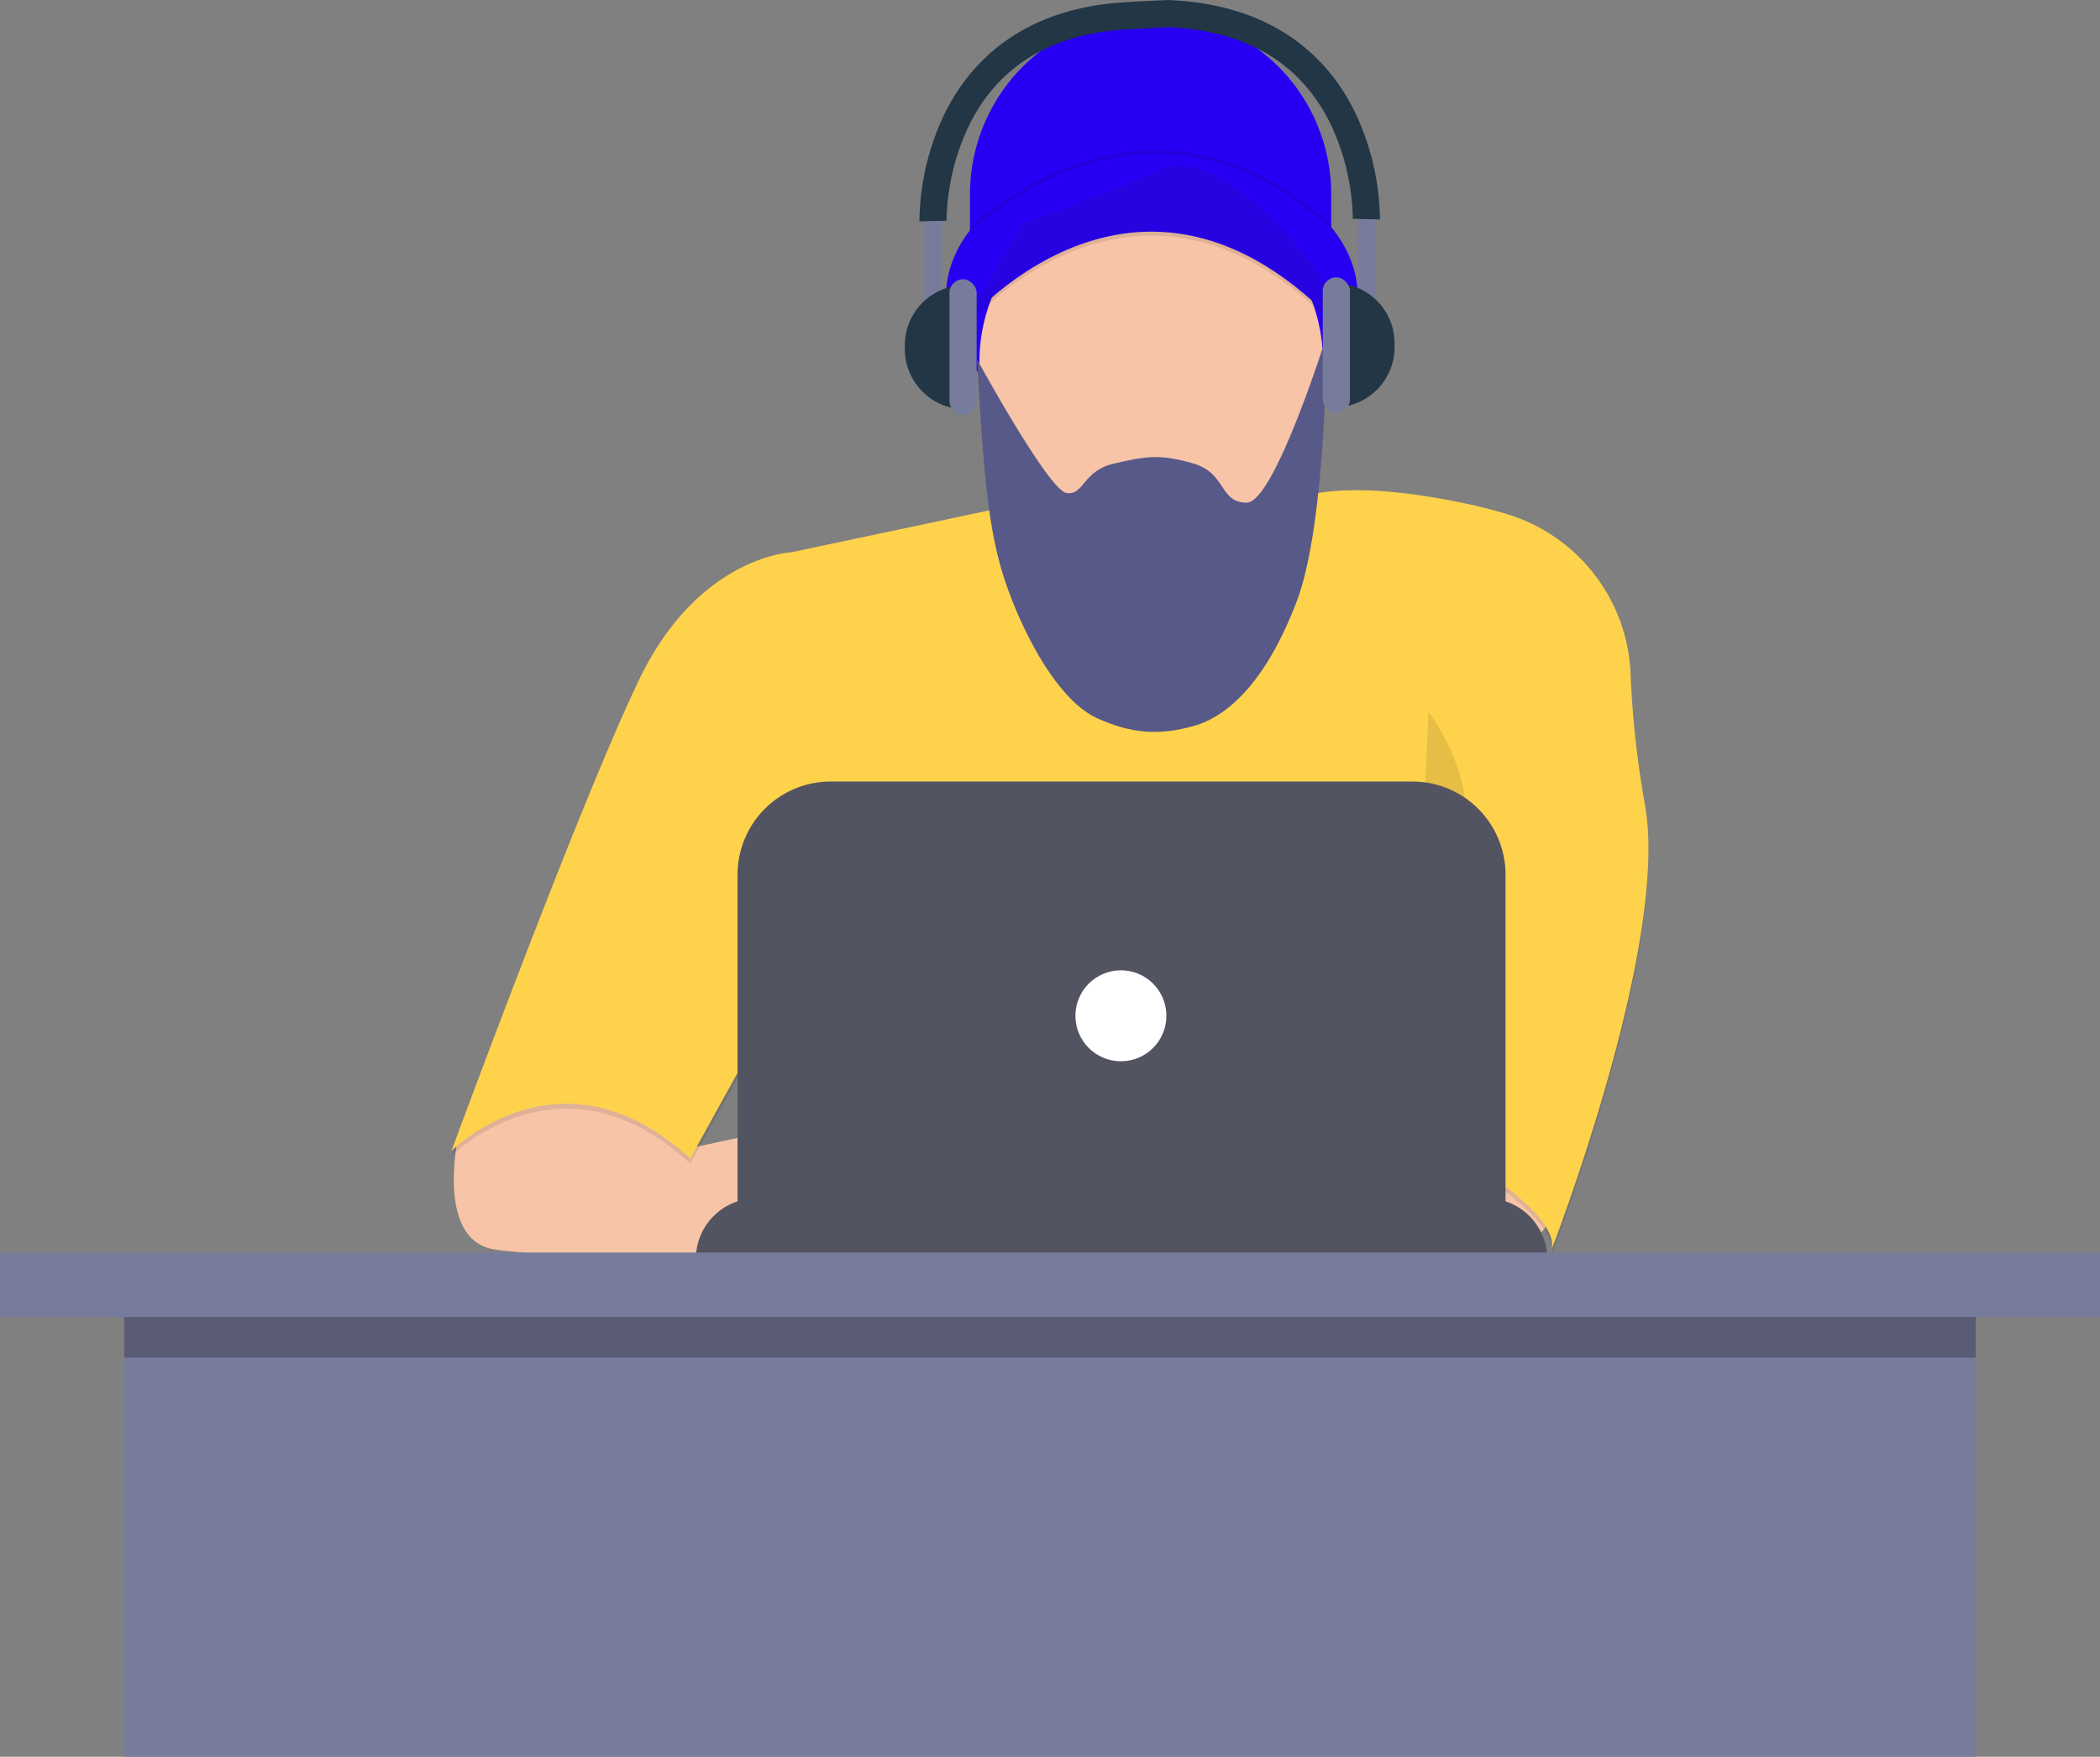 <svg xmlns="http://www.w3.org/2000/svg" viewBox="0 0 603.988 505.35"><rect x="0" y="0" width="603.988" height="505.35" fill="#808080" stroke="none"/><g transform="translate(-15.402 -35.65)"><path d="M480.088,57.57h0a51.948,51.948,0,0,1,51.948,51.948v22.162H428.14V109.518A51.948,51.948,0,0,1,480.088,57.57Z" transform="translate(-133.762 -17.995)" fill="#2700f4"/><ellipse cx="59.214" cy="40.688" rx="59.214" ry="40.688" transform="translate(287.476 80.263)" fill="#2700f4"/><path d="M597.548,284.007s12.374,64.666,0,82.106,37.808,24.342,37.808,24.342l51.942-18.89,7.266-46.5s-31.621-17.8-25.07-53.77Z" transform="translate(-288.816 -123.639)" fill="#f7c4a7"/><path d="M798.664,598.135s3.272,14.168-14.532,16.711a100.675,100.675,0,0,1-31.676-.378L748.53,578.88h41.417Z" transform="translate(-336.624 -219.785)" fill="#f7c4a7"/><path d="M363.333,571.245s-7.864,31.958,9.94,34.845S456.451,609,456.451,609V571.19l-29.6,6.324L399.065,550.87Z" transform="translate(-215.678 -211.03)" fill="#f7c4a7"/><path d="M527.924,318.75l-69.574,14.711s-26.521,1.093-43.6,36.33S360.62,505.666,360.62,505.666s31.621-31.972,68.666,2.179l24.706-44.682-5.451,70.846H639.974V500.579s39.96,21.434,37.059,33.422c0,0,34.2-88.114,26.809-128.156a272.34,272.34,0,0,1-4.083-37.464h0a50.182,50.182,0,0,0-35.32-45.83c-3.6-1.107-7.562-2.145-11.961-3.073-41.053-8.716-51.557,0-51.557,0s-7.953,25.875-7.809,37.6c.179,15.075-21.434,25.07-21.434,25.07s-31.972-7.63-33.422-13.8S525.367,326.016,527.924,318.75Z" transform="translate(-215.371 -137.491)" opacity="0.1"/><path d="M527.921,316.64l-69.574,14.711s-26.521,1.093-43.6,36.33S360.61,503.57,360.61,503.57s31.621-31.972,68.666,2.179l24.706-44.682-5.451,70.825h191.44V498.469s39.96,21.434,37.059,33.422c0,0,34.2-88.114,26.809-128.156a272.359,272.359,0,0,1-4.083-37.464h0a50.182,50.182,0,0,0-35.32-45.83c-3.6-1.107-7.562-2.145-11.961-3.073-41.053-8.716-51.557,0-51.557,0s-7.953,25.875-7.809,37.6c.179,15.075-21.434,25.07-21.434,25.07s-31.972-7.63-33.422-13.8S525.364,323.906,527.921,316.64Z" transform="translate(-215.368 -136.831)" fill="#ffd24c"/><path d="M673.843,301.852a49.172,49.172,0,0,1-1.9-25.792L600,288.77s1.038,5.438,2.214,13.583a49.4,49.4,0,0,0,71.615-.5Z" transform="translate(-290.196 -125.13)" opacity="0.1"/><path d="M680.34,237.2a49.408,49.408,0,1,1-98.81,1.2c.007-.4.007-.8.007-1.2a49.4,49.4,0,0,1,57.7-48.717h0a49.371,49.371,0,0,1,40.977,45.439Q680.34,235.553,680.34,237.2Z" transform="translate(-284.423 -97.54)" fill="#f7c4a7"/><path d="M573.33,226.44s50.869-63.243,109.719,0l-5.087-14.168s-27.614-40.324-47.226-31.621-38.874,14.9-38.874,14.9Z" transform="translate(-281.86 -94.922)" opacity="0.1"/><path d="M573.33,224.81s50.869-63.243,109.719,0l-5.087-14.168s-27.614-40.324-47.226-31.621-38.874,14.9-38.874,14.9Z" transform="translate(-281.86 -94.413)" fill="#2603e0"/><path d="M508.421,444.38s-10.9,29.064,4.358,55.221-13.439,37.059-13.439,37.059" transform="translate(-258.732 -177.743)" opacity="0.1"/><path d="M767.083,406.33s18.89,23.977,6.537,45.411S762,524.766,762,524.766" transform="translate(-340.831 -165.85)" opacity="0.1"/><path d="M330.893,553.3H540.879a17.44,17.44,0,0,1,17.44,17.44H313.46A17.44,17.44,0,0,1,330.893,553.3Z" transform="translate(-97.915 -172.95)" fill="#535461"/><path d="M357.709,378.89H524.973A26.809,26.809,0,0,1,551.782,405.7v97.078H330.9V405.7A26.809,26.809,0,0,1,357.709,378.89Z" transform="translate(-103.367 -118.433)" fill="#535461"/><circle cx="13.082" cy="13.082" r="13.082" transform="translate(324.707 314.77)" fill="#fff"/><path d="M577.56,194.479s49.989-49.962,103.9-.914" transform="translate(-283.182 -92.603)" fill="none" stroke="#000" stroke-miterlimit="10" stroke-width="1" opacity="0.1"/><rect width="5.018" height="28.452" transform="translate(405.891 98.693)" fill="#787c9c"/><path d="M580.62,170.35h0a17.3,17.3,0,0,1,17.3,17.3v1.114a17.3,17.3,0,0,1-17.3,17.3h0Z" transform="translate(-181.424 -53.248)" fill="#223646"/><path d="M4456.061,1005.328c2.146,42.115,4.379,54.965,10.137,69.49s14.689,29.281,24.363,33.666,17.581,5.072,27.731,2.25,21.1-13.279,29.686-35.916,8.583-76.334,8.583-76.334-15.028,48.054-23,48-5.729-8.437-15.269-11.25-13.77-2.125-22.89,0-8.465,9.07-13.592,8.5S4456.061,1005.328,4456.061,1005.328Z" transform="translate(-4159.601 -866.235)" fill="#575988"/><rect width="7.809" height="39.052" rx="3.905" transform="translate(395.848 115.432)" fill="#787c9c"/><rect width="5.018" height="28.452" transform="translate(286.253 127.702) rotate(180)" fill="#787c9c"/><path d="M0,0H0A17.3,17.3,0,0,1,17.3,17.3v1.114A17.3,17.3,0,0,1,0,35.7H0Z" transform="translate(292.948 153.364) rotate(180)" fill="#223646"/><rect width="7.809" height="39.052" rx="3.905" transform="translate(296.296 155.034) rotate(180)" fill="#787c9c"/><path d="M681.871,140.992c-6.8-14.133-21.606-31.223-53.523-32.591v-.041h-.385l-11.308.536v.055c-31.7,1.457-46.442,18.485-53.22,32.57a73.272,73.272,0,0,0-7.026,30.521l3.9-.1,3.9-.089a66.44,66.44,0,0,1,6.345-27.167c8.607-17.68,24.445-27.077,47.068-27.951h0l10-.557h0c22.637.866,38.482,10.277,47.081,27.951a66.44,66.44,0,0,1,6.359,27.181l3.9.089,3.9.1a73.273,73.273,0,0,0-7.012-30.508Z" transform="translate(-276.571 -72.71)" fill="#223646"/><rect width="532.552" height="142.983" transform="translate(51.127 398.017)" fill="#787c9c"/><rect width="532.552" height="18.56" transform="translate(51.127 407.64)" opacity="0.259"/><rect width="603.988" height="18.56" transform="translate(15.402 395.954)" fill="#787c9c"/></g></svg>